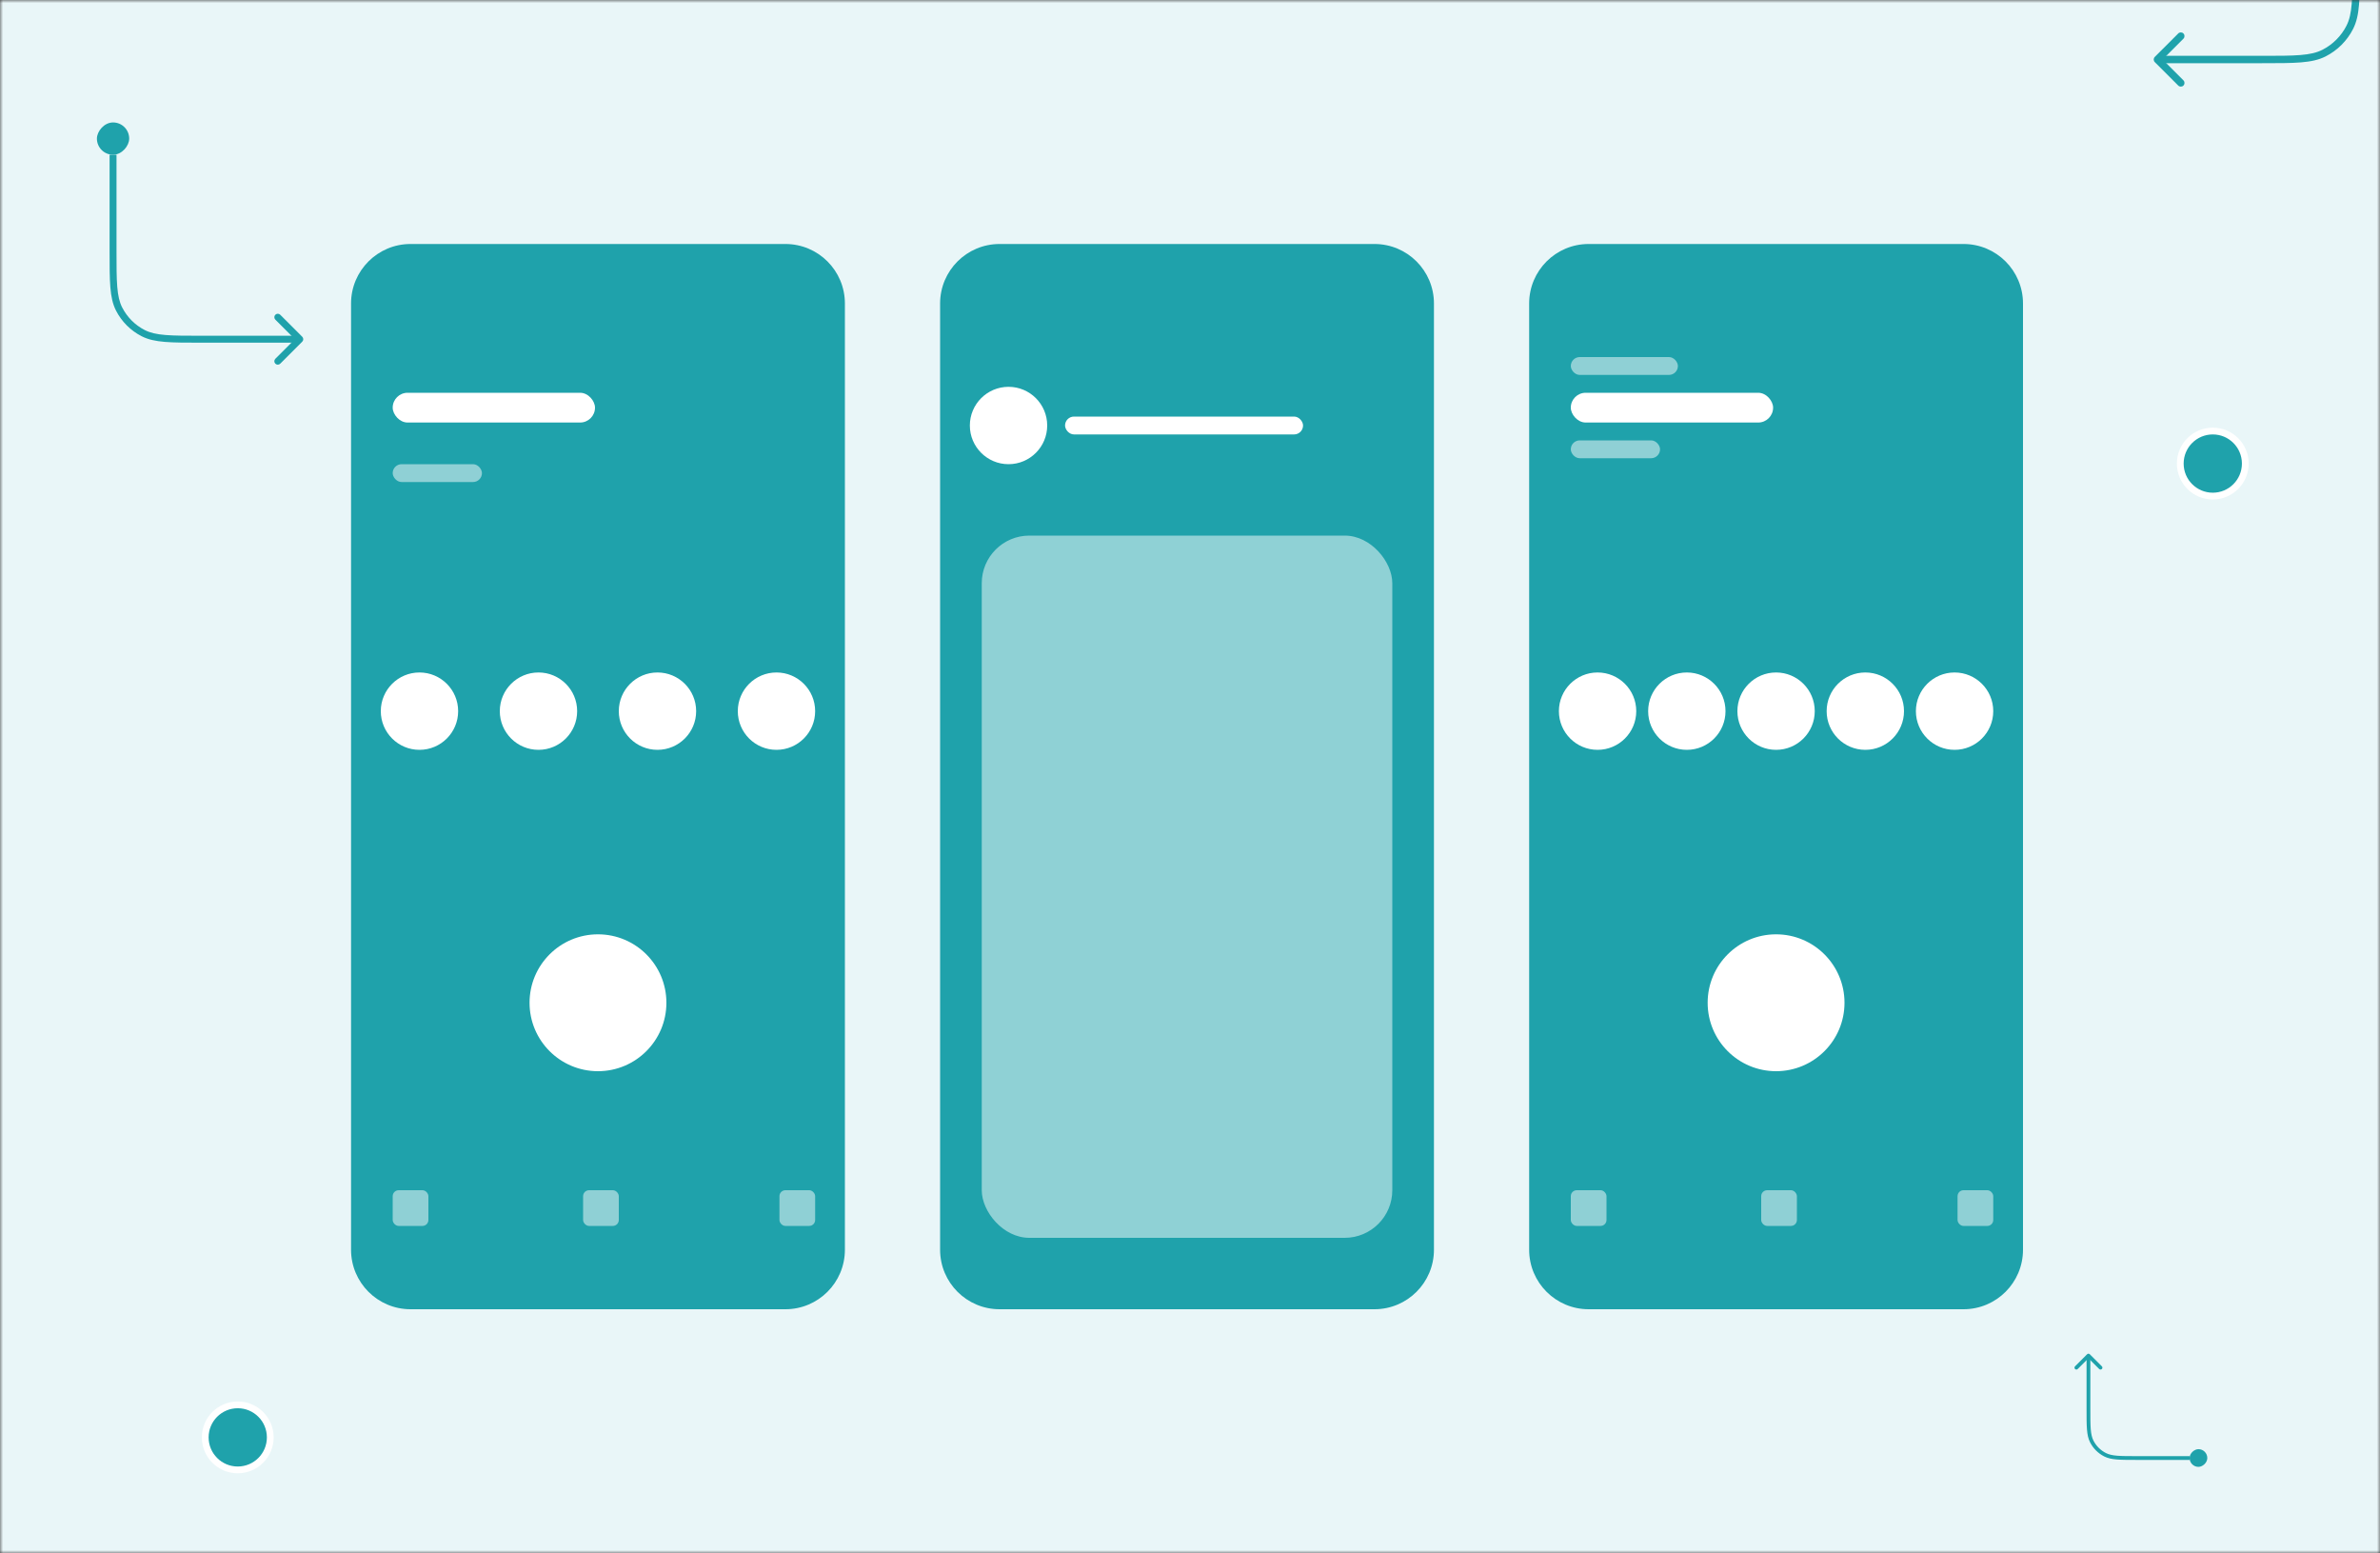 <svg width="400" height="261" viewBox="0 0 400 261" fill="none" xmlns="http://www.w3.org/2000/svg">
<rect x="0" y="0" width="400" height="261" fill="#333333" stroke="none"/>
<g style="mix-blend-mode:luminosity">
<mask id="mask0_1_679" style="mask-type:alpha" maskUnits="userSpaceOnUse" x="0" y="0" width="400" height="261">
<rect width="400" height="261" fill="#E9F6F8"/>
</mask>
<g mask="url(#mask0_1_679)">
<rect width="400" height="261" fill="#E9F6F8"/>
<path d="M19.581 26V42.12H18.419V26H19.581ZM33.88 56.419H50V57.581H33.88V56.419ZM19.581 42.12C19.581 44.734 19.582 46.659 19.706 48.181C19.83 49.696 20.073 50.759 20.532 51.658L19.496 52.186C18.94 51.096 18.677 49.862 18.547 48.276C18.418 46.696 18.419 44.715 18.419 42.12H19.581ZM33.88 57.581C31.285 57.581 29.304 57.582 27.724 57.453C26.138 57.323 24.904 57.06 23.814 56.504L24.342 55.468C25.241 55.927 26.304 56.17 27.819 56.294C29.341 56.418 31.266 56.419 33.88 56.419V57.581ZM20.532 51.658C21.367 53.299 22.701 54.633 24.342 55.468L23.814 56.504C21.955 55.557 20.443 54.045 19.496 52.186L20.532 51.658Z" fill="#1FA2AB"/>
<path d="M50.798 56.589C51.025 56.816 51.025 57.184 50.798 57.411L47.099 61.11C46.872 61.337 46.504 61.337 46.277 61.11C46.05 60.883 46.05 60.515 46.277 60.288L49.565 57L46.277 53.712C46.05 53.485 46.05 53.117 46.277 52.89C46.504 52.663 46.872 52.663 47.099 52.89L50.798 56.589ZM50 56.419H50.388V57.581H50V56.419Z" fill="#1FA2AB"/>
<rect width="5.425" height="5.425" rx="2.712" transform="matrix(1 0 0 -1 16.288 26)" fill="#1FA2AB"/>
<path d="M368 244.681L359.16 244.681L359.16 245.319L368 245.319L368 244.681ZM351.319 236.84L351.319 228L350.681 228L350.681 236.84L351.319 236.84ZM359.16 244.681C357.727 244.681 356.671 244.681 355.836 244.613C355.006 244.545 354.422 244.411 353.929 244.16L353.64 244.728C354.238 245.033 354.914 245.177 355.784 245.248C356.651 245.319 357.737 245.319 359.16 245.319L359.16 244.681ZM350.681 236.84C350.681 238.263 350.681 239.349 350.752 240.216C350.823 241.086 350.967 241.762 351.272 242.36L351.84 242.071C351.589 241.578 351.455 240.994 351.387 240.164C351.319 239.329 351.319 238.273 351.319 236.84L350.681 236.84ZM353.929 244.16C353.03 243.702 352.298 242.97 351.84 242.071L351.272 242.36C351.791 243.38 352.62 244.209 353.64 244.728L353.929 244.16Z" fill="#1FA2AB"/>
<path d="M351.225 227.562C351.101 227.438 350.899 227.438 350.775 227.562L348.746 229.591C348.622 229.715 348.622 229.917 348.746 230.041C348.871 230.166 349.072 230.166 349.197 230.041L351 228.238L352.803 230.041C352.928 230.166 353.129 230.166 353.254 230.041C353.378 229.917 353.378 229.715 353.254 229.591L351.225 227.562ZM351.319 228L351.319 227.787L350.681 227.787L350.681 228L351.319 228Z" fill="#1FA2AB"/>
<rect x="368" y="246.487" width="2.975" height="2.975" rx="1.488" transform="rotate(-90 368 246.487)" fill="#1FA2AB"/>
<path d="M390.595 8.921L390.314 8.37L390.595 8.921ZM395.381 -23L395.381 -5.84L396.619 -5.84L396.619 -23L395.381 -23ZM380.16 9.381L363 9.381L363 10.619L380.16 10.619L380.16 9.381ZM395.381 -5.84C395.381 -3.058 395.381 -1.008 395.248 0.612C395.117 2.224 394.857 3.357 394.37 4.314L395.472 4.875C396.064 3.715 396.344 2.402 396.482 0.713C396.619 -0.969 396.619 -3.078 396.619 -5.84L395.381 -5.84ZM380.16 10.619C382.922 10.619 385.031 10.619 386.713 10.482C388.402 10.344 389.715 10.064 390.875 9.472L390.314 8.37C389.357 8.857 388.224 9.117 386.612 9.248C384.992 9.381 382.942 9.381 380.16 9.381L380.16 10.619ZM394.37 4.314C393.48 6.06 392.06 7.48 390.314 8.37L390.875 9.472C392.855 8.464 394.464 6.855 395.472 4.875L394.37 4.314Z" fill="#1FA2AB"/>
<path d="M362.15 9.562C361.908 9.804 361.908 10.196 362.15 10.438L366.088 14.375C366.329 14.617 366.721 14.617 366.963 14.375C367.204 14.134 367.204 13.742 366.963 13.5L363.462 10L366.963 6.5C367.204 6.258 367.204 5.866 366.963 5.625C366.721 5.383 366.329 5.383 366.088 5.625L362.15 9.562ZM363 9.381L362.587 9.381L362.587 10.619L363 10.619L363 9.381Z" fill="#1FA2AB"/>
<circle cx="39.958" cy="241.531" r="5.465" fill="#1FA2AB" stroke="white" stroke-width="1.138"/>
<circle cx="371.896" cy="77.896" r="5.465" fill="#1FA2AB" stroke="white" stroke-width="1.138"/>
<path d="M59 51C59 45.477 63.477 41 69 41H132C137.523 41 142 45.477 142 51V210C142 215.523 137.523 220 132 220H69C63.477 220 59 215.523 59 210V51Z" fill="#1FA2AB"/>
<rect x="66" y="66" width="34" height="5" rx="2.5" fill="white"/>
<rect x="66" y="78" width="15" height="3" rx="1.5" fill="#8FD0D5"/>
<circle cx="100.5" cy="168.5" r="11.5" fill="white"/>
<rect x="66" y="200" width="6" height="6" rx="1" fill="#8FD0D5"/>
<rect x="98" y="200" width="6" height="6" rx="1" fill="#8FD0D5"/>
<rect x="131" y="200" width="6" height="6" rx="1" fill="#8FD0D5"/>
<circle cx="70.5" cy="119.5" r="6.5" fill="white"/>
<circle cx="90.5" cy="119.5" r="6.5" fill="white"/>
<circle cx="110.5" cy="119.5" r="6.5" fill="white"/>
<circle cx="130.5" cy="119.5" r="6.5" fill="white"/>
<path d="M257 51C257 45.477 261.477 41 267 41H330C335.523 41 340 45.477 340 51V210C340 215.523 335.523 220 330 220H267C261.477 220 257 215.523 257 210V51Z" fill="#1FA2AB"/>
<rect x="264" y="60" width="18" height="3" rx="1.5" fill="#8FD0D5"/>
<rect x="264" y="66" width="34" height="5" rx="2.5" fill="white"/>
<rect x="264" y="74" width="15" height="3" rx="1.5" fill="#8FD0D5"/>
<circle cx="298.5" cy="168.5" r="11.5" fill="white"/>
<rect x="264" y="200" width="6" height="6" rx="1" fill="#8FD0D5"/>
<rect x="296" y="200" width="6" height="6" rx="1" fill="#8FD0D5"/>
<rect x="329" y="200" width="6" height="6" rx="1" fill="#8FD0D5"/>
<circle cx="268.5" cy="119.5" r="6.5" fill="white"/>
<circle cx="283.5" cy="119.5" r="6.5" fill="white"/>
<circle cx="298.5" cy="119.5" r="6.5" fill="white"/>
<circle cx="313.5" cy="119.5" r="6.5" fill="white"/>
<circle cx="328.5" cy="119.5" r="6.5" fill="white"/>
<path d="M158 51C158 45.477 162.477 41 168 41H231C236.523 41 241 45.477 241 51V210C241 215.523 236.523 220 231 220H168C162.477 220 158 215.523 158 210V51Z" fill="#1FA2AB"/>
<circle cx="169.5" cy="71.5" r="6.5" fill="white"/>
<rect x="179" y="70" width="40" height="3" rx="1.5" fill="white"/>
<rect opacity="0.5" x="165" y="90" width="69" height="118" rx="8" fill="white"/>
</g>
</g>
</svg>

